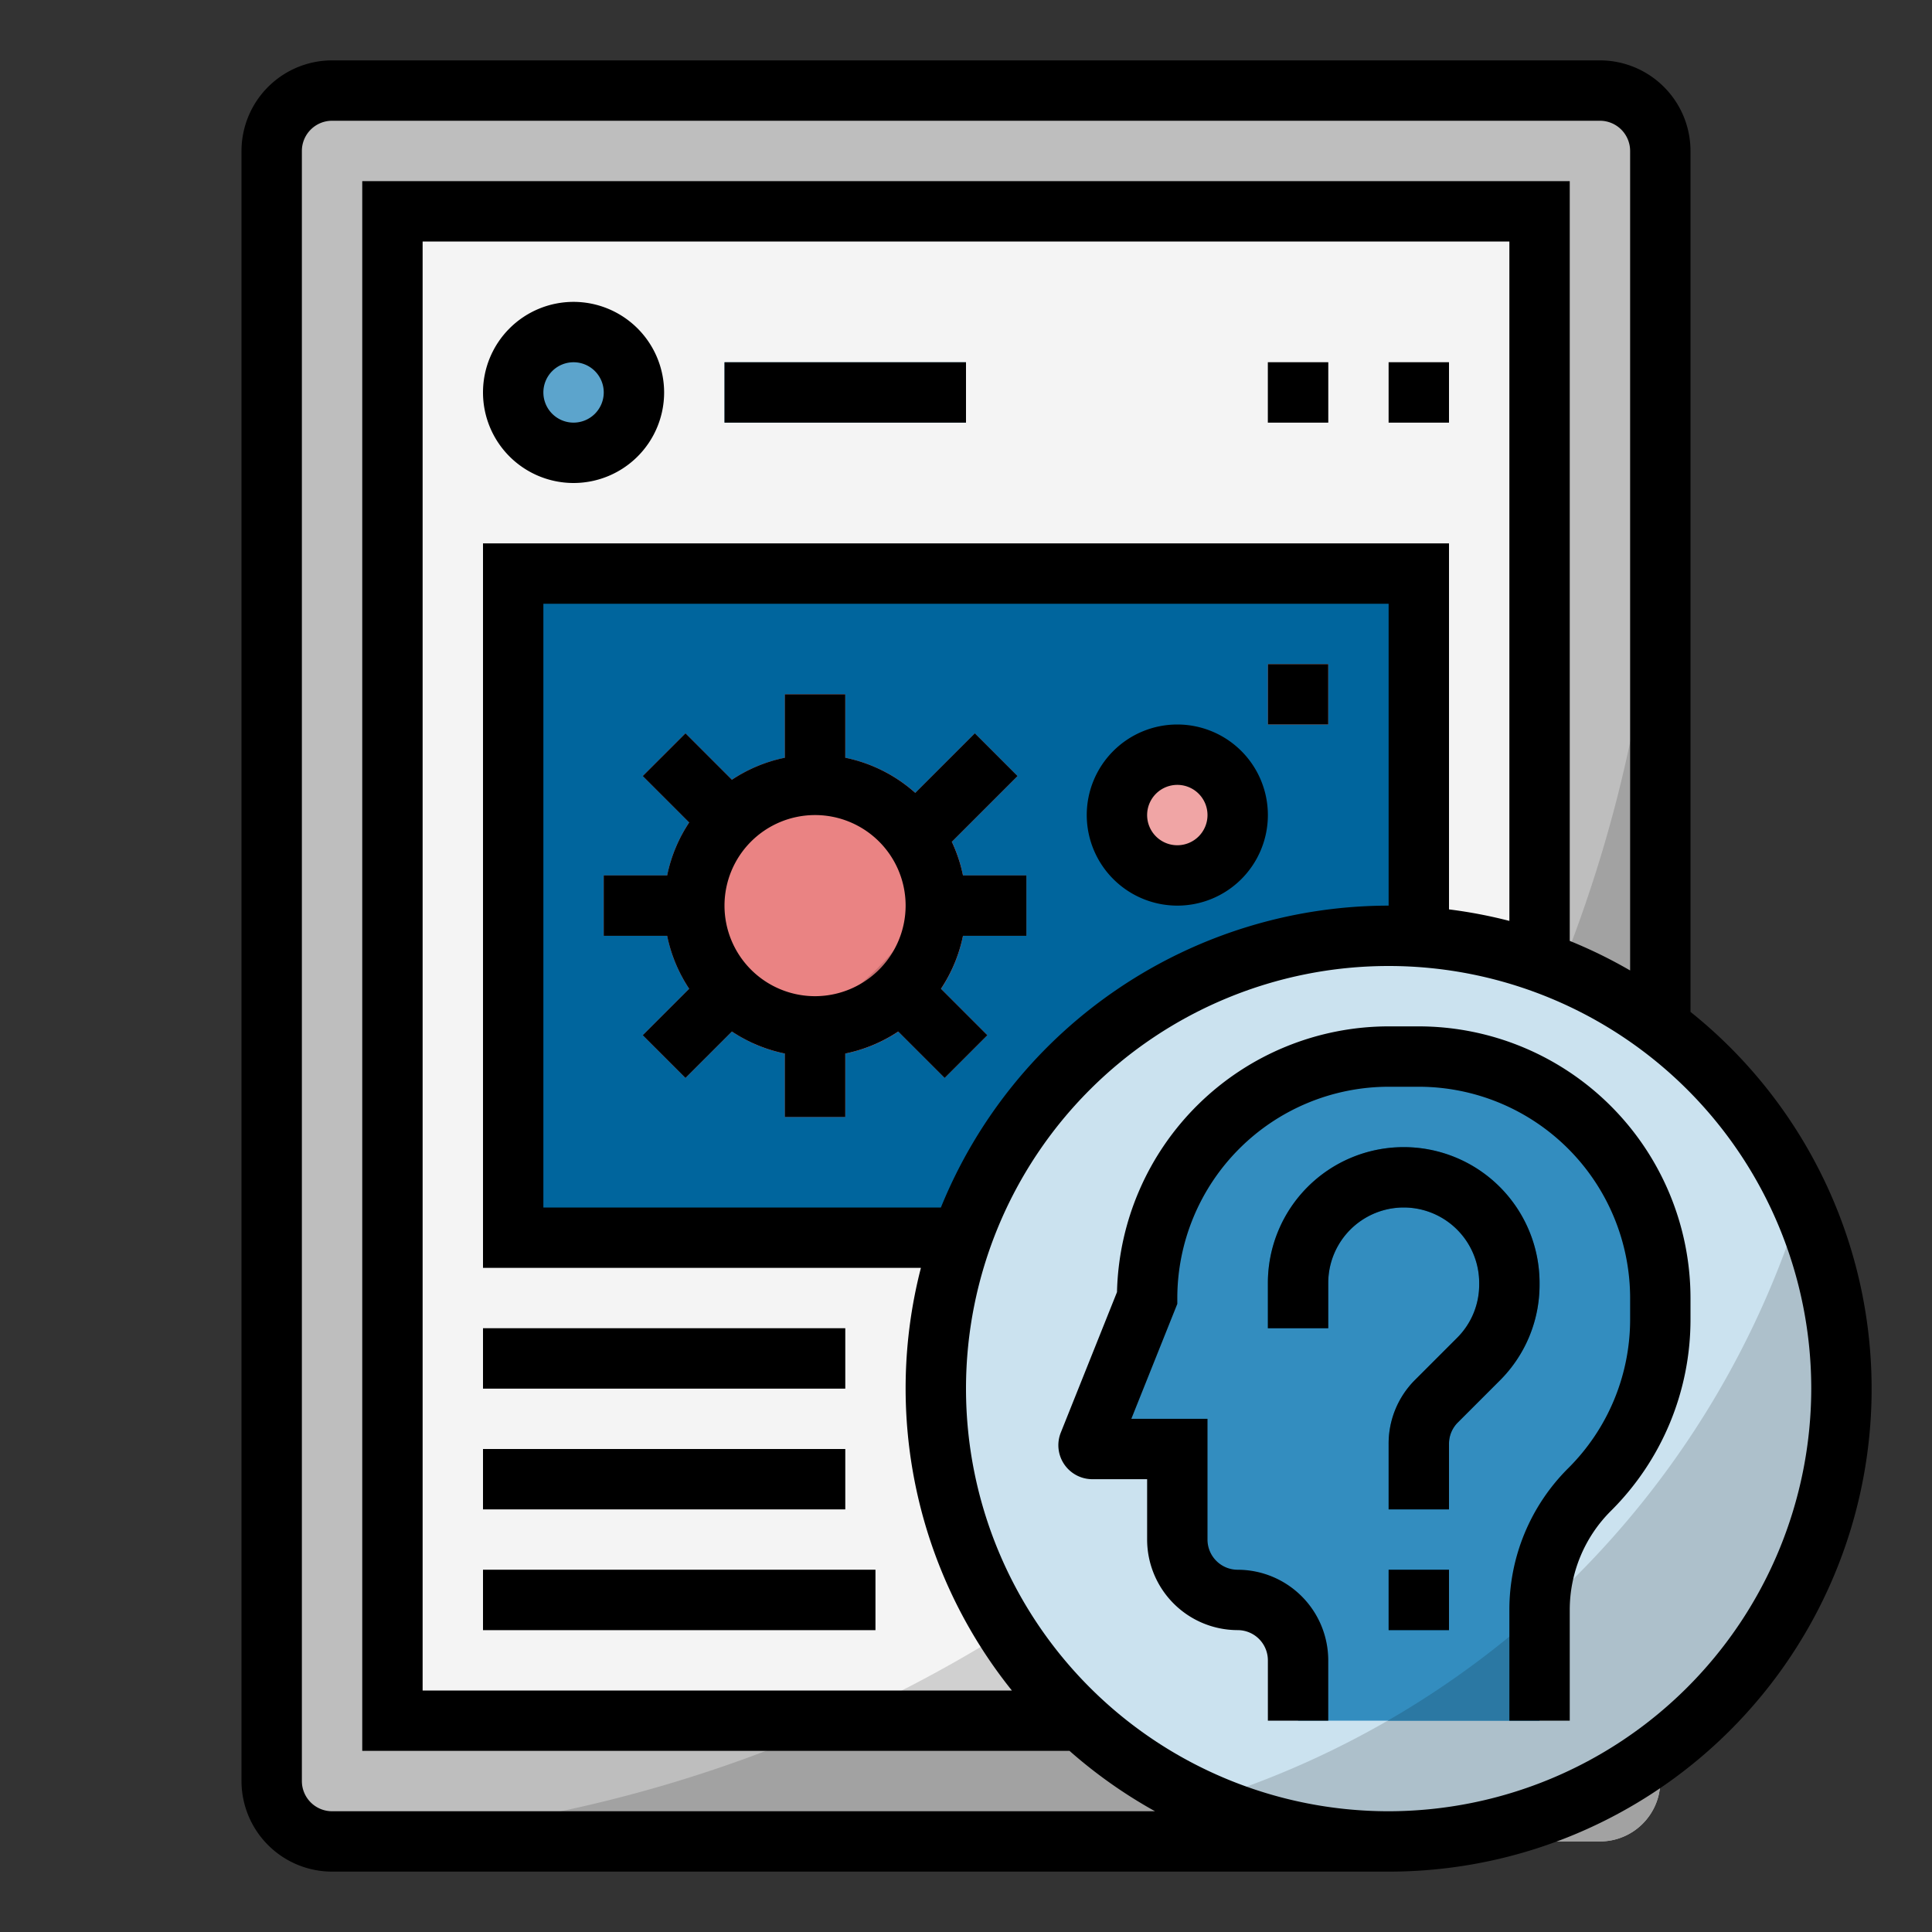 <?xml version="1.0" ?><svg viewBox="0 0 512 512" xmlns="http://www.w3.org/2000/svg"><rect x="0" y="0" width="512" height="512" fill="#333333" stroke="none"/><defs><style>.cls-1{fill:#bebebe;}.cls-2{fill:#a2a2a2;}.cls-3{fill:#f4f4f4;}.cls-4{fill:#d0d0d0;}.cls-5{fill:#5ca4cc;}.cls-6{fill:#00659d;}.cls-7{fill:#d27676;}.cls-8{fill:#f0a5a5;}.cls-9{fill:#ea8383;}.cls-10{fill:#005686;}.cls-11{fill:#c76f6f;}.cls-12{fill:#cbe2ef;}.cls-13{fill:#adc0cb;}.cls-14{fill:#338dbf;}.cls-15{fill:#2b78a3;}</style></defs><g data-name="/ FILLED_OUTLINE" id="_FILLED_OUTLINE"><rect class="cls-1" height="464" rx="16" width="368" x="72" y="24"/><path class="cls-2" d="M85.324,487.759A16.055,16.055,0,0,0,88,488H424a16,16,0,0,0,16-16V120C440,318.78,282.393,480.745,85.324,487.759Z"/><rect class="cls-3" height="400" width="304" x="104" y="56"/><path class="cls-4" d="M408,456V270.3A369.379,369.379,0,0,1,222.292,456Z"/><circle class="cls-5" cx="152" cy="104" r="16"/><rect class="cls-5" height="16" width="64" x="192" y="96"/><rect class="cls-6" height="176" width="256" x="128" y="152"/><rect class="cls-7" height="40" width="16" x="208" y="184"/><rect class="cls-7" height="16" width="32" x="160" y="232"/><rect class="cls-7" height="40" width="16" x="208" y="256"/><rect class="cls-7" height="16" width="32" x="240" y="232"/><rect class="cls-7" height="33.941" transform="translate(-118.039 251.029) rotate(-45)" width="16" x="236" y="251.029"/><rect class="cls-7" height="16" transform="translate(-134.438 211.418) rotate(-44.998)" width="33.941" x="171.029" y="260"/><rect class="cls-7" height="33.941" transform="translate(-94.843 195.029) rotate(-45)" width="16" x="180" y="195.029"/><rect class="cls-7" height="16" transform="translate(-80.099 238.613) rotate(-44.998)" width="45.255" x="225.373" y="208"/><rect class="cls-1" height="16" width="96" x="128" y="352"/><rect class="cls-1" height="16" width="96" x="128" y="384"/><rect class="cls-1" height="16" width="104" x="128" y="416"/><circle class="cls-8" cx="312" cy="216" r="16"/><rect class="cls-8" height="16" width="16" x="336" y="176"/><rect class="cls-1" height="16" width="16" x="368" y="96"/><rect class="cls-1" height="16" width="16" x="336" y="96"/><circle class="cls-9" cx="216" cy="240" r="40"/><path class="cls-10" d="M375.613,328H384V315.225Q379.937,321.704,375.613,328Z"/><path class="cls-11" d="M199.567,276.467a39.996,39.996,0,0,0,52.899-52.899A80.175,80.175,0,0,1,199.567,276.467Z"/><circle class="cls-12" cx="368" cy="368" r="120"/><path class="cls-13" d="M318.663,477.42A120.058,120.058,0,0,0,477.42,318.663,240.539,240.539,0,0,1,318.663,477.42Z"/><path class="cls-14" d="M376,280h-8a64,64,0,0,0-64,64h0l-15.451,38.629A1,1,0,0,0,289.477,384H312v24a16,16,0,0,0,16,16,16,16,0,0,1,16,16v16h64V426.745a45.254,45.254,0,0,1,13.255-32h0A64.001,64.001,0,0,0,440,349.49V344A64,64,0,0,0,376,280Z"/><rect class="cls-6" height="16" width="16" x="368" y="416"/><path class="cls-6" d="M384,400H368V382.627a23.844,23.844,0,0,1,7.03-16.971l11.112-11.112A19.869,19.869,0,0,0,392,340.402V340a20,20,0,0,0-40,0v12H336V340a36,36,0,0,1,72,0v.402a35.764,35.764,0,0,1-10.544,25.456l-11.112,11.112A7.945,7.945,0,0,0,384,382.627Z"/><path class="cls-15" d="M408,456V426.859A240.698,240.698,0,0,1,367.751,456Z"/><path d="M448,268.159V40a24.027,24.027,0,0,0-24-24H88A24.027,24.027,0,0,0,64,40V472a24.027,24.027,0,0,0,24,24H368a127.947,127.947,0,0,0,80-227.841ZM88,480a8.009,8.009,0,0,1-8-8V40a8.009,8.009,0,0,1,8-8H424a8.009,8.009,0,0,1,8,8V257.183a127.549,127.549,0,0,0-16-7.835V48H96V464H283.436a128.617,128.617,0,0,0,22.658,16ZM249.348,320H144V160H368v80A128.199,128.199,0,0,0,249.348,320ZM128,144V336H244.05A127.911,127.911,0,0,0,268.159,448H112V64H400V244.05a127.162,127.162,0,0,0-16-3.052V144ZM368,480A112,112,0,1,1,480,368,112.127,112.127,0,0,1,368,480Z"/><path d="M408,340a36,36,0,0,0-72,0v12h16V340a20,20,0,0,1,40,0v.402a19.869,19.869,0,0,1-5.858,14.142l-11.112,11.112A23.844,23.844,0,0,0,368,382.627V400h16V382.627a7.945,7.945,0,0,1,2.343-5.656l11.112-11.112A35.764,35.764,0,0,0,408,340.402Z"/><rect height="16" width="16" x="368" y="416"/><path d="M376,272h-8a72.082,72.082,0,0,0-71.983,70.416l-14.896,37.24A9,9,0,0,0,289.477,392H304v16a24.027,24.027,0,0,0,24,24,8.009,8.009,0,0,1,8,8v16h16V440a24.027,24.027,0,0,0-24-24,8.009,8.009,0,0,1-8-8V376H299.816L312,345.541V344a56.063,56.063,0,0,1,56-56h8a56.063,56.063,0,0,1,56,56v5.49a55.633,55.633,0,0,1-16.402,39.599A52.907,52.907,0,0,0,400,426.745V456h16V426.745a37.011,37.011,0,0,1,10.912-26.343A71.528,71.528,0,0,0,448,349.49V344A72.081,72.081,0,0,0,376,272Z"/><path d="M152,80a24,24,0,1,0,24,24A24.027,24.027,0,0,0,152,80Zm0,32a8,8,0,1,1,8-8A8.009,8.009,0,0,1,152,112Z"/><rect height="16" width="64" x="192" y="96"/><path d="M252.234,223.08l17.423-17.423-11.313-11.314-15.783,15.783A39.905,39.905,0,0,0,224,200.805V184H208v16.805a39.772,39.772,0,0,0-14.042,5.839l-12.301-12.301-11.313,11.314L182.644,217.958a39.773,39.773,0,0,0-5.839,14.042H160v16h16.805a39.773,39.773,0,0,0,5.839,14.042l-12.301,12.301,11.313,11.314L193.958,273.356A39.772,39.772,0,0,0,208,279.195V296h16V279.195a39.772,39.772,0,0,0,14.042-5.839l12.301,12.301,11.313-11.314L249.356,262.042a39.773,39.773,0,0,0,5.839-14.042H272V232H255.195A39.663,39.663,0,0,0,252.234,223.08ZM216,264a24,24,0,1,1,24-24A24.027,24.027,0,0,1,216,264Z"/><rect height="16" width="96" x="128" y="352"/><rect height="16" width="96" x="128" y="384"/><rect height="16" width="104" x="128" y="416"/><path d="M312,240a24,24,0,1,0-24-24A24.027,24.027,0,0,0,312,240Zm0-32a8,8,0,1,1-8,8A8.009,8.009,0,0,1,312,208Z"/><rect height="16" width="16" x="336" y="176"/><rect height="16" width="16" x="368" y="96"/><rect height="16" width="16" x="336" y="96"/></g></svg>
